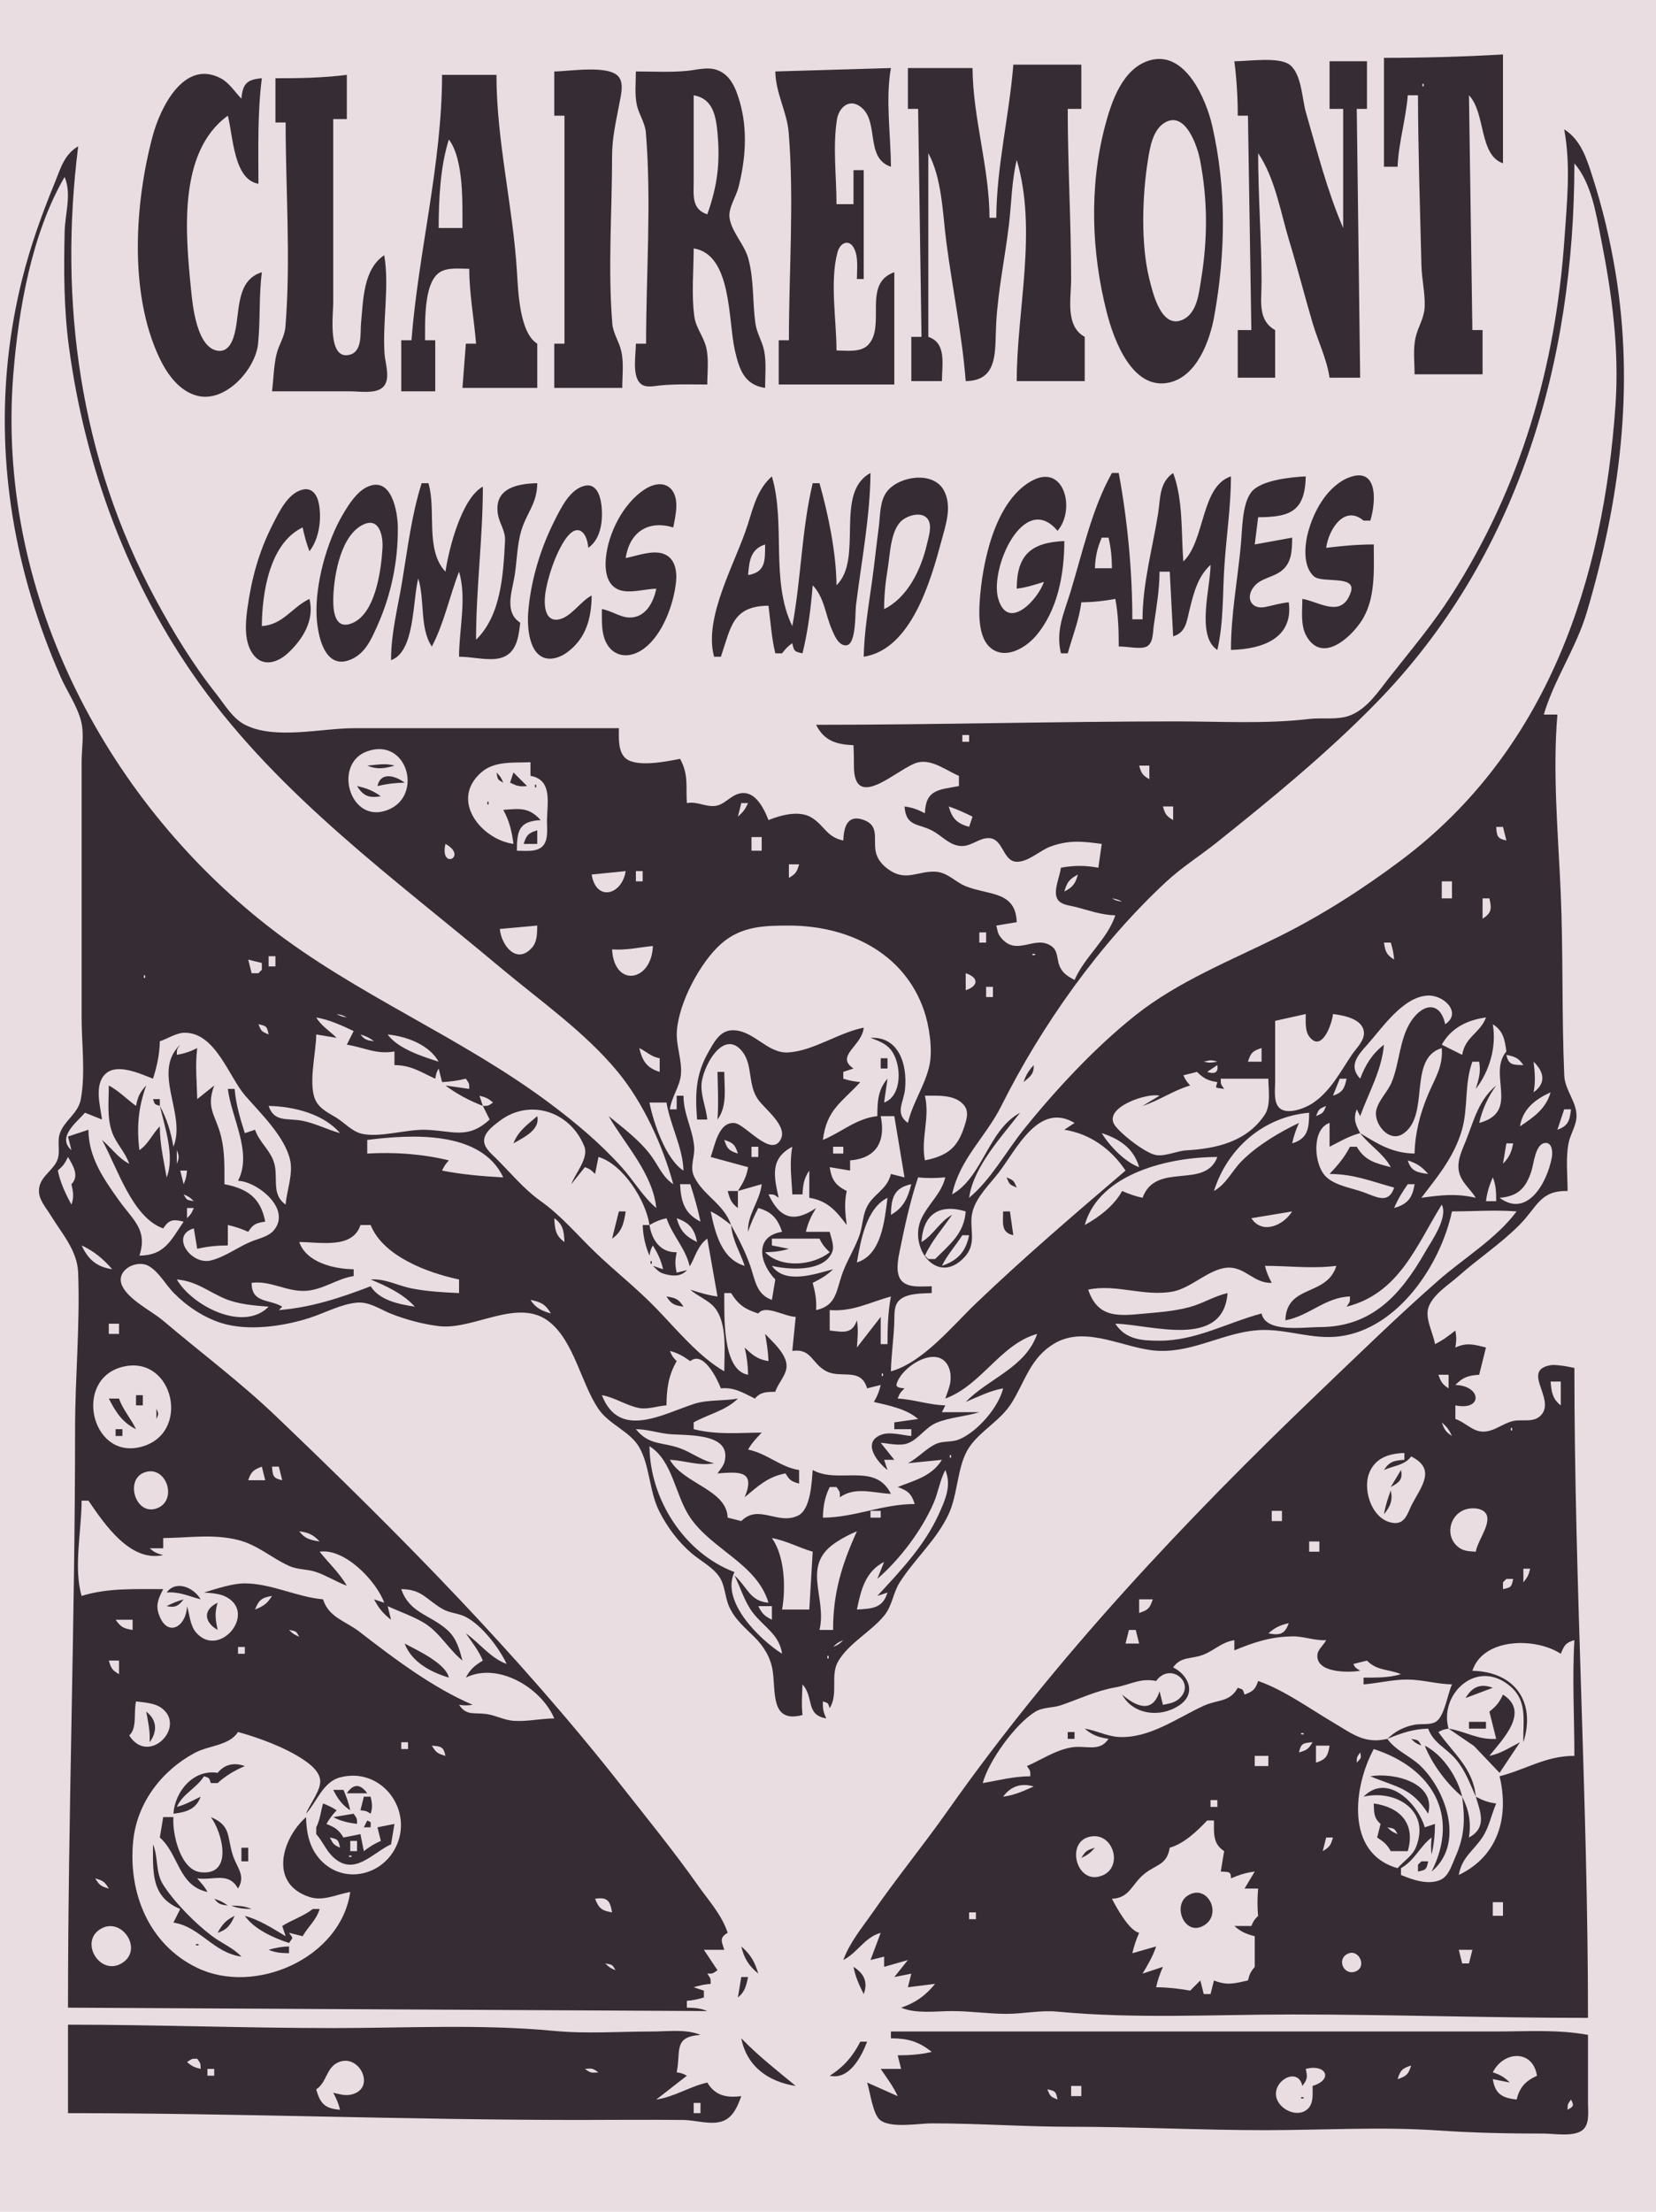 <?xml version="1.0" standalone="yes"?>
<svg xmlns="http://www.w3.org/2000/svg" width="100%" height="100%" viewBox="0 0 487 650">
<path style="fill:#e9dde1; stroke:none;" d="M0 0L0 650L487 650L487 0L0 0z"/>
<path style="fill:#362d34; stroke:none;" d="M407 17L407 49L411 49C411.305 41.921 413.442 35.065 414 28L417 28C417.046 44.558 417.608 61.389 418.015 78C418.113 82.025 419.096 85.963 418.977 89.999C418.873 93.519 417.051 95.888 416.299 99.17C415.515 102.589 416 106.509 416 110L436 110L436 97L433 97L432 28C436.97 33.238 434.869 45.501 442 48L442 16C430.327 16.68 418.712 17 407 17M338.004 17.771C330.072 20.18 326.848 29.896 324.976 37C320.271 54.857 320.94 74.176 325.529 92C327.566 99.91 333.047 114.978 344 112.387C351.99 110.497 355.781 100.165 357.076 93C360.451 74.327 360.721 55.521 356.501 37C354.755 29.339 348.579 14.558 338.004 17.771M363 18C363.681 23.388 364 28.563 364 34L367 34L368 97L364 97L364 111L375 111L375 97C369.784 94.124 371 88.295 371 83C371 70.294 370 57.724 370 45C375.078 52.59 376.561 62.364 379.205 71C381.645 78.968 383.663 87.016 386.036 95C387.635 100.379 390.166 105.43 391 111L400 111L399 32L402 32L402 18L391 18L391 32L395 32L395 67C390.363 56.292 387.294 44.227 384.039 33C382.895 29.051 382.81 21.736 379.273 19.029C376.102 16.601 366.977 18.03 363 18M298 19C296.823 33.913 293.041 49.088 293 64L291 64C290.959 49.275 286.123 34.809 286 20L267 20L267 32L270 32L271 99L268 99L268 112L277 112C277 107.155 278.465 100.814 273 99L273 45C277.045 52.463 277.195 62.658 278.282 71C280.063 84.674 282.915 98.249 284 112C293.777 111.883 292.518 103.02 292.965 95C293.511 85.179 295.559 75.734 296.715 66C297.47 59.642 297.504 53.265 299 47C305.143 67.784 299 91.028 299 112L319 112L319 99C313.2 95.802 315 87.807 315 82C315 65.28 314 48.681 314 32L318 32L318 19L298 19M187 21C187 24.212 186.597 27.759 187.299 30.91C187.939 33.785 189.693 35.989 189.942 39.015C191.616 59.381 190 80.559 190 101L187 101C187 104.09 185.932 109.839 188.028 112.382C189.49 114.156 192.046 113.476 194.001 113.281C198.643 112.817 203.339 113 208 113C208 109.517 208.5 105.578 207.701 102.17C206.935 98.906 204.659 96.429 204.189 92.999C203.301 86.518 204 79.537 204 73C215.294 74.785 214.089 94.198 216.12 103C217.394 108.518 218.866 113.102 225 114C225 110.424 225.431 106.516 224.701 103C224.125 100.224 222.533 97.839 222.144 95C221.279 88.7 221.76 82.222 220.073 76C218.948 71.856 215.103 68.099 214.544 64C214.149 61.105 216.489 57.79 217.191 55C219.252 46.813 219.928 38.212 217.571 30C216.492 26.242 214.973 22.088 210.981 20.607C208.097 19.537 204.929 20.552 202 20.83C197.049 21.301 191.97 21 187 21M228 21C228.135 27.552 231.44 32.812 231.942 39.004C233.569 59.053 232 79.879 232 100L229 100L229 113L263 113L263 80C253.459 83.32 260.69 95.846 255.258 101.397C253.048 103.654 248.86 102.998 246 103C246 94.177 243.982 82.571 246.317 74.063C247.088 71.256 249.812 70.081 251.258 73.167C252.465 75.743 251.998 79.234 252 82L254 82L254 50L251 50L251 60L246 60C246 51.954 244.857 42.96 246.148 35.019C246.645 31.963 249.335 29.054 252.582 31.047C258.985 34.977 254.023 46.378 262 49C261.975 39.576 260.362 29.237 262 20L228 21M163 21L163 34L166 34L166 101L163 101L163 114L183 114C183 110.509 183.485 106.589 182.701 103.17C182.038 100.275 180.306 98.057 180.058 94.996C178.751 78.889 179.999 62.164 180 46C180 40.276 181.207 35.561 182.231 30C182.638 27.794 183.494 24.576 181.968 22.603C179.137 18.942 167.233 21 163 21M77 80C69.638 82.304 70.528 90.712 69.227 96.999C68.696 99.567 67.507 103.544 64.075 103.079C57.837 102.234 56.634 89.719 56.17 85C54.598 69.027 52.175 44.694 67 34C68.597 40.157 68.706 52.784 76 54C76 43.613 75.697 33.308 77 23C72.635 23.34 71.34 24.635 71 29C69.062 27.026 67.444 24.352 64.946 23.027C54.026 17.237 47.053 31.892 44.885 40C39.621 59.69 37.909 86.081 46.796 105C49.029 109.753 52.597 114.913 58 116.304C66.315 118.445 75.144 108.518 75.895 101C76.594 93.996 76.112 87.026 77 80M81 23L81 36L84 36C84 55.791 85.542 76.276 83.942 95.996C83.694 99.056 81.976 101.277 81.298 104.17C80.492 107.606 80.445 111.481 80 115L103 115C105.684 115 110.136 115.776 112.396 113.972C115.107 111.809 113.285 106.854 113.09 104C112.441 94.523 114.566 84.257 113 75C106.79 79.115 106.832 88.194 106.17 95C105.886 97.914 106.646 103.244 102.871 104.248C96.218 106.019 98 92.371 98 89L98 35L102 35L102 22C94.955 22.89 88.103 23 81 23M130 22C129.983 48.037 123.046 74.079 121 100L118 100L118 115L128 115L128 100L125 100C125.042 94.936 124.518 83.122 129.303 80.028C131.692 78.483 135.295 79.002 138 79C138.005 86.43 139.418 93.621 140 101L137 101L136 114L158 114L158 101C152.825 97.834 152.388 85.807 152.036 80C150.862 60.596 146 41.492 146 22L130 22z"/>
<path style="fill:#e9dde1; stroke:none;" d="M418.333 24.667C418.278 24.722 418.222 25.778 418.667 25.333C418.722 25.278 418.778 24.222 418.333 24.667M204 28L204 53C204.002 57.367 203.299 61.44 208 63C210.977 54.613 211.823 47.88 210.999 39C210.529 33.926 209.579 28.96 204 28M342.529 36.047C338.995 38.151 338.182 43.333 337.591 47C335.915 57.408 335.444 71.757 338.004 82C339.009 86.023 341.493 96.926 347.895 93.914C352.094 91.938 352.595 85.982 353.246 82C355.176 70.194 355.178 58.752 352.904 47C352.122 42.955 348.6 32.433 342.529 36.047z"/>
<path style="fill:#362d34; stroke:none;" d="M460 38C461.969 48.605 460.823 59.354 460.09 70C457.498 107.626 447.306 143.062 426.782 175C421.33 183.485 414.889 191.1 408.661 199C405.435 203.092 402.083 208.315 397 210.258C393.3 211.672 388.879 210.828 385 211.285C372.154 212.801 358.934 212 346 212C310.629 212 275.392 213 240 213C242.36 217.72 245.932 218.764 251 219C251.095 221.009 251.129 222.993 251.12 225.004C251.062 239.249 264.52 225.227 270.04 224.029C274.244 223.116 278.33 226.489 282 228L282 231C275.971 232.124 272.229 232.031 272 239C269.918 237.902 268.33 237.315 266 237C266.5 243.412 270.433 241.723 275 244.593C277.567 246.206 279.73 248.673 283 248.627C285.81 248.588 288.128 246.151 290.895 246.302C295.185 246.536 294.859 253.283 299.133 253.253C302.543 253.229 305.854 249.886 309 248.752C314.523 246.762 318.457 247.284 324 248L323 255C319.104 254.287 315.896 254.287 312 255C311.694 257.511 309.904 261.249 310.732 263.683C311.468 265.846 314.134 265.996 316.005 266.459C320.125 267.479 323.709 268.876 328 269C325.563 276.182 319.066 281.019 316 288C314.036 286.898 312.518 286.091 311.594 283.896C310.809 282.031 311.164 279.541 309.397 278.183C304.386 274.335 298.79 281.7 294.029 275.102C293.36 274.174 293.299 273.054 293 272L299 271C298.694 261.795 290.785 263.143 284.039 260.451C280.797 259.157 278.69 256.326 274.985 256.163C270.169 255.95 266.675 258.856 262.019 255.99C259.783 254.613 257.926 252.66 257.487 249.996C256.882 246.326 258.566 242.591 253.946 240.938C249.107 239.205 248.125 243.253 248 247C243.016 245.983 242.473 242.551 238.586 240.214C234.987 238.05 229.54 239.563 226 241C224.579 237.381 221.855 231.748 217 233.323C214.544 234.119 212.849 236.626 210.17 236.856C207.309 237.103 205.099 235.474 202 236C201.646 230.91 202.568 227.746 200 223C196.254 223.736 186.451 225.826 183.573 222.438C181.696 220.229 182.024 216.689 182 214L104 214C94.532 214 80.776 217.485 72.015 212.972C68.355 211.086 66.008 206.975 63.526 203.834C56.666 195.156 50.927 185.72 45.692 176C23.568 134.921 17.193 88.948 23 43C18.819 45.379 17.754 49.709 15.989 54C12.221 63.16 8.926 72.398 6.525 82C-1.21 112.93 -0.026 144.481 9.036 175C11.444 183.107 14.443 191.266 17.862 199C19.747 203.264 22.719 207.462 23.864 212C24.808 215.741 24.002 220.159 24 224L24 250L24 299C24 306.683 25.166 315.434 23.772 322.996C22.979 327.294 19.004 329.151 17.617 333.039C16.631 335.804 18.024 338.835 16.596 341.486C14.97 344.505 11.476 346.1 11.456 349.965C11.442 352.667 13.543 354.91 14.87 357.09C18.163 362.495 22.729 367.424 22.982 374C23.571 389.367 22.079 404.722 22.079 420C22.079 476.52 20 533.341 20 590L208 591C205.948 590.126 204.253 590.047 202 590L202 588C203.878 587.824 205.199 587.562 207 587L207 585L204 584C205.801 583.438 207.122 583.176 209 583C209 581.203 208.986 581.479 208 580C209.797 580 209.522 579.986 211 579L207 573L213 573C212.15 570.411 211.556 569.424 214 568C212.226 562.652 208.418 558.557 205.201 554C198.147 544.009 190.409 534.518 182.849 524.911C151.946 485.64 117.088 450.503 81 416.039C70.575 406.083 58.98 397.44 48 388.134C44.555 385.215 37.824 382.021 35.907 377.827C33.853 373.335 40.119 370.011 43.701 372.032C46.752 373.754 48.675 377.498 51.09 379.957C54.872 383.807 59.832 387.124 65 388.776C72.828 391.279 83.296 389.798 91 387.314C95.49 385.866 100.258 383.226 105 382.811C108.631 382.493 111.763 384.793 115 386.074C119.409 387.819 124.292 389.119 129 389.71C139.325 391.005 152.5 381.037 161.725 388.588C168.86 394.427 170.924 406.539 175.955 413.995C179.106 418.664 185.202 420.544 187.973 425.29C191.076 430.605 190.937 438.254 193.81 444C196.149 448.678 199.353 453.003 203.325 456.421C205.926 458.659 209.361 460.369 211.397 463.184C213.252 465.748 213.126 469.151 214.367 471.999C216.071 475.909 219.016 478.239 221.946 481.17C224.658 483.883 226.647 487.15 227.231 491C228.171 497.197 226.53 506.515 236 504C235.661 500.969 235.895 498.046 236 495C239.48 498.827 236.786 503.963 243 505C242.101 503.088 241.925 502.114 242 500C243.635 500.545 243.455 500.365 244 502C246.714 497.463 243.964 492.326 246.618 488.004C249.809 482.808 255.919 479.631 259.852 474.999C262.471 471.914 262.52 468.266 264.603 465C269.075 457.988 275.283 452.752 278.958 445C281.757 439.095 281.468 430.611 284.988 425.376C288.402 420.299 294.309 417.56 297.685 412C301.52 405.685 303.159 398.936 310 394.858C319.593 389.139 331.1 396.698 341 396.985C351.327 397.283 360.003 391.594 370 390.898C378.026 390.339 385.747 393.786 394 392.711C411.041 390.49 423.601 371.864 427 356C433.414 355.999 439.603 355.513 446 356C440.148 363.928 430.423 369.775 423 376.286C411.032 386.785 399.506 398.038 388 409.039C348.505 446.805 310.363 487.215 278.799 532C271.638 542.16 263.752 551.791 256.656 562C253.467 566.589 249.941 570.708 248 576C252.313 573.767 254.152 569.393 259 568L256 576L260 575L260 578L267 576L263 581L268 580L267 584L275 583C272.224 586.408 269.182 588.613 265 590C269.469 591.875 275.191 591 280 591C285.359 591 290.69 591.821 296 591.821C301.05 591.821 305.889 590.683 311 591.17C333.757 593.335 357.125 592 380 592C409.036 592 437.907 593 467 593C467 529.365 463 465.666 463 402C461.676 401.754 460.301 401.413 458.955 401.291C458.006 401.205 456.971 401.024 456.019 401.188C447.327 402.683 457.318 410.924 453.381 415.667C451.197 418.299 447.875 416.966 445 417.598C441.886 418.283 439.358 420.788 436.043 420.719C433.009 420.656 430.79 417.903 428 417L428 413C436.092 414.684 435.769 407.258 428 407C430.234 404.704 431.802 404.23 435 404L437 396C433.519 395.11 431.343 394.47 428 396C428.323 393.968 428.34 393.018 428 391C426.012 392.556 424.271 393.914 422 395C421.481 391.657 418.883 387.293 420.157 384.004C421.615 380.244 426.097 377.526 429 374.95C434.8 369.803 441.461 365.426 446.907 359.91C452.159 354.59 452.882 349.841 461 350C461 345.456 460.432 340.477 461.274 336C461.785 333.282 463.587 330.801 463.629 328C463.691 323.783 460.207 320.393 460.019 316C459.249 298.012 459.749 279.995 458.961 262C458.212 244.904 456.572 227.115 458 210L454 210C457.029 199.703 463.529 190.448 466.63 180C476.374 147.173 480.707 114.036 475.08 80C473.497 70.425 471.308 61.23 468.344 52C466.625 46.648 464.957 41.155 460 38z"/>
<path style="fill:#e9dde1; stroke:none;" d="M132 41C129.459 49.035 129.023 58.593 129 67L136 67C135.98 59.771 136.429 46.839 132 41M463 48C463 106.442 446.462 163.949 404.575 206.715C390.096 221.497 373.983 234.685 357.83 247.576C352.931 251.486 347.612 254.816 343 259.09C323.377 277.275 306.376 301.216 294.472 325C289.857 334.222 282.245 340.494 280 351C289.074 345.855 290.576 332.047 300 327C294.555 334.026 286.194 343.024 285 352C291.368 346.737 295.817 338.466 301.003 332.004C310.445 320.238 322.176 307.652 334.004 298.289C346.537 288.369 361.829 282.329 376 275.291C388.694 268.986 400.644 261.347 411.996 252.845C455.107 220.556 471.56 170.589 475.09 119C476.222 102.453 474.038 86.284 470.8 70C469.331 62.61 468.019 53.861 463 48M19 52C9.277 68.763 5.447 90.934 3.914 110C-1.125 172.702 29.906 234.054 79.001 272.335C104.858 292.496 135.721 304.743 162 324.475C169.441 330.063 176.595 336.07 182.829 343C186.347 346.91 189 351.608 193 355C191.956 344.863 183.897 336.514 179 328C183.193 331.412 187.718 334.809 191.073 339.09C193.487 342.17 194.687 345.83 198 348C194.895 336.647 189.193 324.108 181.678 315.001C171.956 303.219 158.723 294.035 147.09 284.282C116.119 258.318 82.563 234.169 58.746 201C37.762 171.776 25.07 137.538 20.282 102C18.765 90.733 18.736 79.364 19.015 68C19.145 62.688 21.126 57.066 19 52z"/>
<path style="fill:#362d34; stroke:none;" d="M246 172C245.921 162.438 243.588 151.21 241 142L239 142C235.734 155.679 235.609 170.152 233 184C226.504 170.73 231.123 153.948 227 140C222.855 143.62 221.557 148.855 219.95 154C216.472 165.133 206.79 181.323 210 193L212 193C214.974 184.287 215.369 178.096 226 178C226.589 182.662 226.911 187.43 228 192L230 192C231.104 190.543 231.543 190.104 233 189C233.482 191.364 233.636 191.518 236 192C237.603 185.494 238.473 178.674 239 172C242.45 175.636 242.692 180.492 244.63 184.995C245.347 186.658 246.532 189.701 248.79 189.654C251.862 189.591 251.452 180.147 251.715 178C253.284 165.226 255.894 151.86 256 139C245.21 144.808 254.056 164.111 246 172M327 139C321.098 149.485 318.31 162.52 314.795 174C312.846 180.363 310.414 185.262 312 192L314 192C315.392 187.058 317.377 182.084 318 177C321.422 176.972 324.637 176.625 328 176C328.873 180.7 329 185.231 329 190C331.119 189.864 335.785 191.052 337.486 189.847C339.17 188.654 339.024 185.805 339.282 183.999C340.049 178.612 340.985 173.461 341 168L344 168L345 187C348.799 185.889 348.974 182.575 349.87 179C351.093 174.126 352.223 169.483 356 166C355.996 172.597 351.679 186.902 358 191C359.909 182.644 359.506 174.522 360.09 166C360.683 157.333 361.994 148.703 362 140C353.109 142.878 354.443 158.889 348 165C347.333 156.542 347.99 146.984 345 139C340.847 141.912 341.309 146.346 340.562 151C338.905 161.316 336.007 171.523 336 182L333 182C333 167.889 331.577 152.881 329 139L327 139M383 176C383 179.466 382.411 183.752 384.179 186.891C388.718 194.951 396.88 187.689 400.235 182.715C404.654 176.163 404 167.528 404 160C399.237 160.001 394.716 160.404 390 161C390.727 155.572 395.385 148.233 401 153L403 153C404.794 146.931 405.173 136.546 396.001 140.612C394.956 141.075 393.937 141.77 393.043 142.475C388.965 145.69 386.191 151.06 384.789 156C383.686 159.886 382.997 166.433 386.434 169.396C388.873 171.499 398.979 168.862 397.248 174.016C394.605 181.887 387.976 176.811 383 176M254 193C268.025 190.836 273.725 170.601 276.849 159C278.127 154.251 280.094 148.729 277.543 144.059C274.457 138.408 264.506 139.814 260.858 144.419C258.662 147.191 258.874 151.655 258.424 155C257.708 160.327 257.175 165.672 256.424 171C255.405 178.236 254.151 185.695 254 193M313 159C303.131 159.43 299.028 163.124 299 173C301.806 172.657 304.305 171.845 307 171C305.273 176.177 296.442 185.697 293.573 175.981C290.931 167.029 301.181 144.201 311 156C316.411 149.778 312.988 135.682 303.04 141.515C292.371 147.77 288.816 165.673 288.09 177C287.829 181.075 287.858 187.54 291.314 190.397C295.645 193.978 301.595 190.416 304.61 186.906C311.092 179.357 312.994 168.594 313 159M362 191C371.194 190.785 380.425 187.609 379 177C376.541 177.221 374.415 177.915 372.018 178.392C367.973 179.196 366.17 175.646 368.747 172.419C370.741 169.922 374.194 169.719 376.656 167.914C379.955 165.496 379.959 161.712 380 158L369 160L370 152C379.494 151.994 383.782 150.213 384 140C379.796 140.192 370.823 141.067 368.013 144.589C365.251 148.051 365.32 155.756 364.925 160C363.956 170.416 362 180.511 362 191M108.039 143.072C104.916 144.512 102.629 148.155 100.931 151C96.122 159.053 92.675 171.583 93.104 181C93.349 186.368 95.295 196.974 102.985 193.891C107.358 192.137 109.127 187.996 110.927 184C115.022 174.905 117.082 164.984 116.995 155C116.955 150.368 115.156 139.788 108.039 143.072M124 142C121.032 151.342 119.86 161.338 118.247 171C116.941 178.821 115.001 186.024 115 194C122.047 191.584 121.31 176.531 123 170C124.976 176.247 123.355 184.665 127 190C130.611 183.147 132.193 175.237 135 168C137.318 175.841 135 184.874 135 193C141.525 192.97 149.685 196.523 152.137 188.02C152.61 186.38 152.781 184.683 153 183C148.489 180.076 150.336 174.602 151.196 170C152.051 165.424 151.962 160.515 153.275 156.039C154.859 150.641 157.945 148.074 158 142C152.23 142.123 145.321 143.403 146.389 150.911C146.809 153.864 148.688 155.87 148.518 159.015C147.984 168.886 147.387 180.781 140 188C140 172.928 142 158.066 142 143C135.755 146.462 132.035 161.097 131 168C124.939 161.532 128.364 149.998 126 142L124 142M174 175C170.646 176.698 167.811 181.589 164.055 182.079C160.164 182.586 159.991 177.6 160.295 175.001C160.877 170.017 163.414 162.574 166.278 158.448C169.748 153.45 172.635 156.234 173 161C176.89 158.286 177.425 152.52 176.81 148.005C176.458 145.417 175.242 141.981 171.949 142.752C167.55 143.781 164.928 149.368 163.085 153C158.898 161.249 156.057 170.741 155.326 180C155.053 183.451 155.42 188.908 157.742 191.681C160.287 194.723 164.211 193.653 166.981 191.566C172.448 187.449 173.942 181.471 174 175M193 173C192.193 176.986 189.855 181.601 185.039 181.473C182.32 181.401 179.743 179.424 177 179C177.006 181.323 176.906 183.702 177.329 185.998C178.53 192.513 184.169 194.508 189.482 190.517C194.887 186.457 198.14 177.544 198.811 171C199.147 167.72 198.518 163.863 194.941 162.693C191.685 161.628 187.246 163.37 184 164C185.204 156.2 190.73 152.818 198 155C198.368 153.016 198.819 151.02 198.895 148.996C199.131 142.717 194.559 140.404 189.289 144.009C183.15 148.209 178.859 156.717 178.177 164C177.852 167.474 178.309 171.967 182.109 173.357C185.234 174.5 189.703 173.068 193 173M91 176C85.68 178.591 83.354 183.521 77 184C77.081 174.207 79.257 159.653 89 155C89.507 157.436 90.12 159.674 91 162C93.86 158.366 94.638 152.598 93.772 148.019C93.305 145.55 91.845 143.176 88.971 143.89C84.638 144.967 82.106 150.41 80.259 154C76.122 162.045 73.956 170.091 72.73 179C72.143 183.265 71.725 189.107 74.738 192.682C77.633 196.116 81.882 194.541 84.674 191.941C89.178 187.748 92.538 182.157 91 176z"/>
<path style="fill:#e9dde1; stroke:none;" d="M260 179C266.94 175.616 270.892 167.287 272.572 160C273.046 157.943 274.217 154.544 272.883 152.604C271.224 150.193 267.151 151.395 265.317 152.894C261.856 155.722 261.774 162.884 261.081 167C260.402 171.031 260.011 174.912 260 179M106.996 154.086C100.364 157.04 98.321 168.541 98.041 175C97.903 178.184 97.916 184.966 103.001 183.338C110.426 180.961 112.113 167.455 112.485 161C112.677 157.677 111.643 152.017 106.996 154.086M324 158C322.695 161.077 322.097 163.66 322 167L327 167C326.974 163.878 326.724 161.039 326 158L324 158M220 169C225.225 168.128 224.984 164.655 225 160C220.702 161.413 220.346 164.813 220 169M283 216L283 218L285 218L285 216L283 216M108.043 220.769C98.082 224.257 102.566 241.143 112.829 238.407C124.931 235.181 120.214 216.508 108.043 220.769z"/>
<path style="fill:#362d34; stroke:none;" d="M108 225C110.852 226.188 113.06 225.864 116 225C113.354 224.185 110.774 224.787 108 225z"/>
<path style="fill:#e9dde1; stroke:none;" d="M151 248C150.523 244.324 149.8 241.247 148 238C152.871 237.633 155.523 237.179 159 241C152.621 241.353 152.021 244.114 152 250C154.398 249.992 158.132 250.558 159.818 248.397C161.337 246.449 160.818 243.291 160.86 241C160.957 235.78 162.465 229.123 156 228L156 224C151.233 224.227 145.55 223.53 141.638 226.899C132.053 235.153 141.614 246.728 151 248M335 225C335.674 227.297 335.965 227.774 338 229L338 225L335 225z"/>
<path style="fill:#362d34; stroke:none;" d="M146 227C146.406 229.092 146.217 229.02 148 230C147.316 228.42 147.195 228.223 146 227M151 227L150 230C152.018 230.987 152.801 231.233 155 231L151 227M111 231C113.709 230.352 116.216 230.058 119 230C116.142 227.88 111.91 226.754 111 231M157.333 230.667C157.278 230.722 157.222 231.778 157.667 231.333C157.722 231.278 157.778 230.222 157.333 230.667M105 231C106.884 233.981 108.561 234.567 112 234C109.739 232.382 107.717 231.585 105 231M143.333 235.667C143.278 235.722 143.222 236.778 143.667 236.333C143.722 236.278 143.778 235.222 143.333 235.667z"/>
<path style="fill:#e9dde1; stroke:none;" d="M218 236L217 240C218.608 238.55 219.064 237.949 220 236L218 236M279 237C280.038 240.591 281.409 241.962 285 243L286 240C283.688 238.829 281.455 237.825 279 237M342 237C342.674 239.297 342.965 239.774 345 241L345 237L342 237M440 243C440.211 245.739 440.302 246.422 443 247L442 243L440 243z"/>
<path style="fill:#362d34; stroke:none;" d="M154 248L158 248L158 244C155.374 244.839 154.839 245.374 154 248z"/>
<path style="fill:#e9dde1; stroke:none;" d="M221 246L221 250L224 250L224 246L221 246M131 248C129.222 255.801 137.77 251.758 131 248M232 254L232 258C234.035 256.774 234.326 256.297 235 254L232 254M174 257C175.283 265.042 182.893 263.087 184 256L174 257M187 256L187 259L189 259L189 256L187 256M313 262C315.471 260.719 316.256 259.68 317 257C314.453 258.373 313.812 259.218 313 262M424 259L424 264L427 264L427 259L424 259M327 264C328.248 264.685 328.548 264.749 330 265C328.752 264.315 328.452 264.251 327 264M436 264L436 270C438.669 268.268 438.71 267.058 438 264L436 264M147 273C147.344 277.51 151.747 283.663 156.397 278.553C158.037 276.751 157.926 274.261 158 272L147 273M197 326L199 326L199 322L201 322C201.019 327.514 203.713 331.744 204.142 337.001C204.395 340.095 202.702 342.909 204.198 345.91C206.939 351.413 212.898 353.817 215 360C213.012 358.444 211.271 357.086 209 356C210.306 362.304 212.193 370.028 219 372C217.586 367.803 215.409 364.532 215 360C217.115 363.862 219.201 367.828 220.641 372C222.091 376.197 222.428 380.433 227 382L228 376C223.316 371.181 221.746 363.306 230 362C228.658 358.096 226.999 356.149 223 355C221.817 357.328 220.777 359.511 220 362C219.695 356.984 223.448 353.081 224 348L217 350C218.519 347.6 219.563 345.81 220 343L209 340C210.192 336.762 211.296 329.57 216.019 330.037C219.216 330.353 226.921 340.514 229.673 334.677C231.491 330.822 225.05 325.988 223.059 323.285C219.809 318.875 221.473 313.177 218.397 309.153C212.769 301.791 206.378 313.859 206.279 319C206.214 322.355 207.667 325.656 208 329L205 329C204.411 321.473 204.527 315.772 208.429 309.001C209.942 306.376 211.641 303.008 215.043 302.785C221.425 302.369 225.453 309.604 231.715 309.285C239.09 308.908 246.59 303.458 254 302C253.62 307.291 245.443 310.352 251 314L248 315L248 317C249.801 317.562 251.122 317.824 253 318C247.545 323.976 243.094 326.032 242 335C247.545 332.699 251.856 328.667 258 328C258.036 323.762 258.145 320.283 261 317L260 324C265.358 322.116 265.254 312.758 262.063 308.613C260.538 306.632 258.238 305.831 256 305C264.334 304.538 266.857 312.818 266.161 320C265.768 324.056 263.042 327.156 267 330C268.338 324.096 272.091 318.944 273.351 313C274.324 308.41 273.263 301.414 271.751 297C265.827 279.71 249.081 272.001 232 272C224.654 272 217.936 272.195 212.093 277.34C205.895 282.799 199.624 294.688 199.056 303C198.759 307.339 200.65 311.606 200.24 315.829C199.896 319.377 197.481 322.392 197 326M288 274L288 277L290 277L290 274L288 274M407 277C407.418 279.69 407.717 280.554 410 282C409.824 280.122 409.562 278.801 409 277L407 277M180 279C180.626 290.397 191.659 288.509 192 278C187.881 278.399 184.177 279.314 180 279M303.667 280.333C303.222 280.778 304.278 280.722 304.333 280.667C304.778 280.222 303.722 280.278 303.667 280.333M79 281L79 284L81 284L81 281L79 281M73 282L74 286L76 286L77 285L77 283L73 282M42.333 286.667C42.278 286.722 42.222 287.778 42.667 287.333C42.722 287.278 42.778 286.222 42.333 286.667M284 286L284 291C287.844 289.723 287.844 287.277 284 286M290 290L290 293L292 293L292 290L290 290M400 317C401.568 312.872 403.506 309.731 407 307C406.336 314.554 402.538 321.012 400 328L399 326C397.921 328.823 398.595 330.362 400 333C396.751 333.805 393.994 335.51 391 337L391 330C385.84 331.714 386.28 341.642 389.603 345.428C392.206 348.393 397.452 349.061 401 350.366C404.929 351.811 408.351 353.916 410 349C403.218 347.169 398.178 345.001 391 345C393.417 342.455 395.39 340.116 397 337L399 337C401.419 341.144 404.545 341.831 409 343C406.824 338.963 402.785 336.632 400 333C405.429 336.335 409.481 338.86 416 339C416.123 333.071 417.57 327.482 419.826 322C421.908 316.94 424.406 313.655 424 308C413.856 311.08 420.742 327.859 412.581 333.208C408.382 335.959 403.685 329.949 404.797 326C405.626 323.057 408.125 320.825 409.28 318.004C411.615 312.299 411.569 305.163 415.029 300.019C418.621 294.678 423.612 294.345 425 301C429.971 297.685 424.732 292.426 419.999 292.568C412.657 292.789 406.475 302.122 402.09 307C399.071 310.36 396.581 313.307 400 317M99 298C100.248 298.685 100.548 298.749 102 299C100.752 298.315 100.452 298.251 99 298M375 300L375 318C375.004 320.168 374.498 323.561 376.028 325.357C378.196 327.903 383.695 325.723 385.91 324.276C391.202 320.819 394.128 315.059 397.525 310C398.847 308.031 401.436 305.753 401.079 303.13C400.559 299.316 394.992 298.375 392 298C391.803 300.614 388.764 309.548 385.028 304.625C383.699 302.874 384.024 300.05 384 298L375 300M93 299C94.534 301.561 96.896 302.899 99 305L93 304C93 309.306 90.378 319.215 93.028 323.79C94.323 326.024 96.8 327.16 98.907 328.459C101.224 329.887 103.514 332.443 106.184 333.124C111.425 334.462 119.354 331.876 125 332.015C133.014 332.212 137.47 335.02 144 329L142 325C143.797 325 143.521 324.986 145 324C143.457 322.733 142.952 322.511 141 322L142 325C138.054 323.443 134.392 321.547 131 319L138 320C138 318.203 137.986 318.479 137 317C134.623 317.572 132.442 317.89 130 318L129 314C128.315 315.248 128.251 315.548 128 317C123.623 315.015 120.989 313.059 116 313L116 309C110.604 309.945 107.174 307.82 102 307L104 303C100.4 301.297 96.931 299.699 93 299M424 307L430 310C430.825 304.702 435.362 303.52 437 299C431.499 299.761 426.786 302.038 424 307M76 301C76.899 303.124 76.876 303.101 79 304C78.518 301.636 78.364 301.482 76 301M439 301C440.144 307.556 438.08 314.773 434 320C434.9 317.06 435.528 315.026 435 312L433 312C430.591 318.61 431.811 325.456 429.945 332C427.68 339.945 422.675 345.875 418 352C423.922 351.203 428.089 350.665 434 352C432.332 349.3 429.52 347.309 428.992 343.985C428.486 340.795 430.049 337.873 431.179 335C433.536 329.012 434.869 323.254 440 319C437.536 322.491 435.988 325.842 435 330C447.215 326.733 437.336 315.676 443 309C442.512 305.475 442.084 302.942 439 301M47 306C46.917 309.908 46.178 313.282 45 317C41.297 315.582 34.261 312.237 30.858 315.743C27.671 319.026 29.503 325.065 30 329L25 327C22.323 330.014 16.726 334.206 21 338L20 334L26 332C26.068 340.091 30.332 346.227 34.951 352.715C39.174 358.645 43.48 361.343 41 369C48.331 368.913 50.142 364.734 54 359C50.942 358.29 49.732 358.331 48 361C38.898 357.838 34.445 343.014 30 335C32.817 337.377 34.693 340.29 38 342C36.835 338.609 34.285 336.21 33.029 332.91C31.396 328.624 32 323.499 32 319C34.984 320.583 37.258 323.014 40 325C40.531 322.31 41.116 320.98 43 319C40.667 325.399 40.17 331.285 41 338C43.64 336.203 44.771 333.284 47 331C47.004 336.294 48.127 340.845 49 346C51.481 340.073 48.463 331.074 47 325C49.079 328.731 50.286 332.786 51 337C54.901 327.436 44.523 315.081 53 307C52.014 308.478 52 308.203 52 310C54.308 309.584 55.909 309.057 58 308C57.363 313.155 57.894 317.845 58 323L63 319C60.468 325.77 63.464 327.687 65.022 334.004C66.154 338.591 66 343.317 66 348C72.737 349.331 76.634 351.942 78 359C75.311 359.418 74.446 359.717 73 362C70.958 361.105 69.172 360.464 67 360L67 366C63.878 366.026 61.039 366.276 58 367L57 361C49.957 362.981 56.093 371.853 62 370.417C66.192 369.397 69.998 366.427 74 364.81C76.101 363.961 78.977 363.393 80.505 361.583C85.867 355.23 75.58 347.198 70 347C74.297 338.74 68.109 328.726 67 320L69 320C69.37 324.523 70.622 328.692 72 333L75 332C76.214 335.506 79.118 337.722 80.4 341.09C82.147 345.674 79.457 350.79 84 354C84.329 349.859 86.221 345.11 85.338 341C83.856 334.1 76.592 327.132 72.126 322C67.257 316.405 63.342 303.318 54.17 303.498C51.796 303.545 49.244 305.279 47 306M106 304C107.314 305.618 107.877 305.693 110 306C108.542 304.919 107.752 304.564 106 304M114 304C116.943 308.141 124.223 310.491 129 312C126.147 306.973 119.572 304.571 114 304M188 308C188.916 311.811 190.199 313.828 194 315L194 311C191.43 310.525 190.225 309.086 188 308M367 312L371 312L371 308C368.374 308.839 367.839 309.374 367 312M443 310C443.654 313.054 445.007 312.936 448 313C446.535 310.878 445.543 310.526 443 310z"/>
<path style="fill:#362d34; stroke:none;" d="M259 311L259 314L261 314L261 311L259 311z"/>
<path style="fill:#e9dde1; stroke:none;" d="M354 312C355.659 312.406 356.242 312.309 358 312C356.191 311.426 355.931 311.535 354 312M451 312C451.375 315.173 451.615 317.849 451 321C454.75 318.293 454.104 315.041 451 312z"/>
<path style="fill:#362d34; stroke:none;" d="M304 313C302.45 314.715 301.756 315.823 301 318C303.015 316.356 304.098 315.587 304 313z"/>
<path style="fill:#e9dde1; stroke:none;" d="M358 313L355 315C357.047 315.705 358.397 315.294 358 313z"/>
<path style="fill:#362d34; stroke:none;" d="M211 315C211.095 319.739 211.335 324.259 211 329C213.944 325.113 213 319.716 213 315L211 315z"/>
<path style="fill:#e9dde1; stroke:none;" d="M348 316C348.661 317.396 348.964 317.814 350 319C345.046 320.43 340.889 323.453 336 325L341 322C337.543 321.051 324.434 325.373 327.751 330.545C329.404 333.122 337.112 339.139 340.171 339.477C343.018 339.792 346.112 338.204 349 338.043C357.59 337.565 366.718 335.541 371.972 327.53C373.794 324.752 373 320.168 373 317L359 317C359 318.797 359.014 318.521 360 320C357.081 319.513 357.489 320.043 358 318C355.194 317.574 354.052 316.965 352 315L348 316M394 317L392 322C394.853 321.013 395.373 319.936 396 317L394 317M447 331C451.043 328.326 454.639 325.815 456 321C451.447 323.087 447.824 325.888 447 331M272 322C273.535 328.523 270.74 334.539 272 341C278.519 339.632 281.537 337.484 283.611 331.001C284.301 328.843 285.043 326.574 283.378 324.653C280.708 321.571 275.651 322.01 272 322z"/>
<path style="fill:#362d34; stroke:none;" d="M45 323C45.545 324.635 45.365 324.455 47 325L47 323L45 323z"/>
<path style="fill:#e9dde1; stroke:none;" d="M191 324C192.118 329.861 195.85 340.786 201 344C200.783 337.165 197.139 330.81 196 324L191 324M79 325C80.639 329.937 84.646 328.506 89 329.379C92.772 330.135 96.289 331.985 100 333C95.087 327.284 86.336 325.156 79 325M213 403C213 397.495 213.928 388.984 210.258 384.394C208.394 382.061 205.2 380.991 203 379C205.695 379.845 208.194 380.657 211 381L208 364C202.633 367.833 204.631 377.184 195.138 374.302C193.702 373.867 193.048 372.982 192 372L195 373C194.383 370.296 193.456 368.371 192 366C191.315 367.248 191.251 367.548 191 369C189.715 365.958 189.15 363.297 189 360L191 360C191.708 364.47 194.249 368.12 199 368C198.52 370.36 198.481 371.663 199 374L203 373C201.987 367.159 197.899 363.465 196 358C193.944 358.487 192.856 358.952 191 360C189.954 352.803 183.224 342.143 176 340L175 345C173.814 343.814 173.416 343.472 172 343L168 348C169.156 344.849 173.207 340.318 171.84 336.91C167.629 326.422 155.636 322.832 147.015 329.354C145.417 330.563 143.085 332.246 142.497 334.282C141.755 336.854 144.247 338.804 145.85 340.385C150.225 344.702 153.954 349.37 159.001 352.965C165.157 357.349 169.587 362.759 175.001 367.961C180.87 373.6 187.334 378.652 193 384.51C198.951 390.663 205.568 398.75 213 403M387 328C389.124 327.101 389.101 327.124 390 325C387.876 325.899 387.899 325.876 387 328M460 326L458 332C461.193 330.881 461.625 329.284 462 326L460 326M357 350C360.715 347.907 362.213 344.166 365.185 341.184C369.739 336.616 376.199 332.744 382 330C381.105 332.042 380.464 333.828 380 336C384.702 334.572 384.946 331.539 385 327C371.723 328.158 361.022 337.295 357 350z"/>
<path style="fill:#362d34; stroke:none;" d="M158 328C155.104 330.515 152.381 332.356 151 336C154.063 334.249 158.91 332.01 158 328z"/>
<path style="fill:#e9dde1; stroke:none;" d="M259 328C260.489 335.156 257.937 340.401 250 341L250 344L244 343C244.574 346.698 245.655 348.316 249 350C248.236 353.513 248.562 356.462 249 360C245.847 355.794 243.336 352.865 238 352L238 344C236.409 346.314 236.142 348.19 236 351L233 351C232.791 346.131 232.111 341.859 233 337C226.326 340.491 227.63 345.833 229 352C227.522 351.014 227.797 351 226 351C229.432 358.333 233.672 359.29 240 355C238.544 357.37 237.617 359.296 237 362L244 362C244.401 363.808 245.468 366.154 244.713 367.982C242.269 373.897 231.901 373.164 227 372C230.9 377.52 239.566 374.438 245 373C243.142 374.822 241.339 375.825 239 377C239.758 379.803 240.186 382.099 240 385C246.107 383.697 245.91 379.139 247.811 374C249.208 370.222 251.419 366.815 252.756 363C253.648 360.453 253.666 357.563 254.738 355.108C256.582 350.881 260.809 349.86 262 345L266 346L263 328L259 328M278 346C275.262 346.23 272.733 346.293 270 346C267.648 352.948 265.965 360.785 264.514 368C264.035 370.383 263.343 374.173 265.028 376.258C266.945 378.629 271.318 377.992 274 378L274 380C271.143 380.123 266.912 380 264.603 381.988C262.895 383.46 263.047 385.955 263.005 388.001C262.901 393.039 262.104 397.974 262 403C271.456 400.352 280.066 389.667 287 383.039C301.28 369.39 316.008 356.788 331 344C326.772 337.679 320.612 333.188 313 332L316 330C305.438 323.714 298.949 337.762 293.715 344.576C291.054 348.038 287.178 351.657 286.027 356C284.735 360.874 287.64 365.202 283.57 369.517C275.496 378.079 266.978 366.374 271.023 358C273.123 353.652 276.797 350.839 278 346M324 333C326.244 336.713 330.893 341.553 335 343C333.454 337.539 329.259 334.679 324 333M108 335L108 339C116.065 338.53 124.126 339.104 132 341C130.964 342.186 130.661 342.604 130 344C135.667 345.137 142.098 345.703 148 346C141.461 332.094 120.892 333.371 108 335M213 335C213.839 337.626 214.374 338.161 217 339C216.161 336.374 215.626 335.839 213 335M441 352C449.115 358.031 455.029 347.608 456.384 340.019C456.647 338.551 456.463 335.47 454.165 335.921C451.511 336.442 451.048 341.955 450.405 344C448.791 349.133 446.401 351.592 441 352M443 336L442 342C443.884 340.02 444.469 338.69 445 336L443 336M221 337L221 340L223 340L223 337L221 337M245 337L245 339L248 339L248 337L245 337M52 338L52 342C52.71 340.24 52.71 339.759 52 338M20 340C19.064 341.949 18.608 342.55 17 344C17.776 347.621 19.23 350.752 21 354C21.811 351.761 21.529 350.353 21 348C23.388 345.631 21.553 342.622 20 340M319 360C323.219 357.691 327.709 354.251 330 350C332.042 350.895 333.828 351.536 336 352C339.921 341.241 354.433 349.702 358 340C344.299 340 323.323 344.598 319 360M414 341C414.941 344.216 416.794 344.56 420 345C418.104 342.819 416.741 341.931 414 341M53 344L54 348C54.683 346.494 54.826 345.685 55 344L53 344z"/>
<path style="fill:#362d34; stroke:none;" d="M296 346C296.899 348.124 296.876 348.101 299 349C298.101 346.876 298.124 346.899 296 346z"/>
<path style="fill:#e9dde1; stroke:none;" d="M439 346C437.973 348.398 437.322 350.416 437 353L440 353C439.981 350.457 439.985 348.332 439 346M200 348C200.236 353.068 201.28 356.64 206 359C205.225 355.255 204.164 351.641 203 348L200 348M262 357C265.715 354.947 266.979 352.038 268 348C262.838 349.102 262.119 352.075 262 357M414 348C412.402 350.303 411.073 352.419 410 355C413.966 353.85 415.367 352.061 416 348L414 348z"/>
<path style="fill:#362d34; stroke:none;" d="M214 350C214.648 352.394 215.032 353.536 217 355L217 350L214 350z"/>
<path style="fill:#e9dde1; stroke:none;" d="M54 351C54.98 352.783 54.908 352.594 57 353C55.777 351.805 55.58 351.684 54 351M252 371C259.294 368.719 260.146 358.612 261 352C254.752 355.123 253.119 364.5 252 371M271 365C274.598 362.882 276.261 359.021 280 357C277.263 360.957 274.037 364.618 272 369L273 370L275 370C279.338 365.635 283.51 362.551 284 356C276.328 353.691 271.453 356.731 271 365M424 354C416.508 366.052 411.508 380.082 396 384C396.986 382.522 397 382.797 397 381C389.687 381.232 385.025 386.732 378 388C378.348 377.304 390.185 381.147 393 372C385.827 372.906 379.191 372.005 372 372C372.465 373.894 373.066 375.277 374 377C368.989 377.158 366.603 372.909 362 372.542C356.348 372.093 350.662 378.443 345 379.532C336.514 381.163 328.238 377.209 320 379C322.664 386.643 327.672 386.866 335 386.168C340.033 385.689 345.092 385.439 350 384.073C353.821 383.008 357.131 380.885 361 380C359.746 396.626 338.39 389.215 328 389C331.019 393.685 335.8 393.998 341 394C351.709 394.004 360.826 388.72 371 386C372.235 391.765 383.317 390 388 390C403.389 390 411.838 380.621 419.083 368C421.122 364.448 425.889 357.854 424 354M55 355L55 358C56.195 356.777 56.316 356.58 57 355L55 355z"/>
<path style="fill:#362d34; stroke:none;" d="M182 356L180 364C182.92 362 183.483 359.427 184 356L182 356M295 356C295 359.363 294.284 362.204 298 363L297 356L295 356z"/>
<path style="fill:#e9dde1; stroke:none;" d="M368 358C371.16 362.855 377.38 360.198 380 356L368 358M163 358C163.173 361.17 163.356 363.136 166 365C165.827 361.83 165.644 359.864 163 358M199 358C200.041 361.678 201.564 363.347 205 365C204.188 361.068 202.786 359.361 199 358M106 360C103.75 367.124 94.073 365 88 365C90.09 371.028 98.23 372.936 104 373L104 375C99.126 375.754 95.069 379.008 90 379.339C84.354 379.708 79.598 376.24 74 377C74 383.062 79.096 381.658 83 384L82 385C91.59 384.242 100.125 381.386 109 378C111.589 382.123 117.362 383.305 122 384C118.549 380.196 113.688 377.962 109 376C113.386 375.719 116.775 377.775 121 378.621C125.454 379.514 130.458 379.805 135 380L135 376C125.867 374.109 112.633 369.174 109 360L106 360M283 363C281.049 366.071 278.581 368.733 277 372C281.666 370.399 284.019 367.848 285 363L283 363M227 364L227 366L232 367C229.582 367.722 227.528 367.948 225 368C229.653 372.751 238.972 372.026 244 368C242.598 366.649 241.824 365.746 241 364L227 364M24 366C25.969 370.171 28.404 372.29 33 373C30.377 369.979 27.64 367.668 24 366z"/>
<path style="fill:#362d34; stroke:none;" d="M191.333 370.667C191.278 370.722 191.222 371.778 191.667 371.333C191.722 371.278 191.778 370.222 191.333 370.667z"/>
<path style="fill:#e9dde1; stroke:none;" d="M52 376C56.451 383.702 71.565 391.592 79 384C74.831 383.671 70.054 383.304 66.17 381.66C61.068 379.5 57.782 376.509 52 376M213 380C213.054 386.502 212.292 402.714 220 404C219.942 401.216 219.648 398.709 219 396C221.332 398.269 222.789 399.475 226 400C225.883 397.27 225.501 394.686 225 392C227.319 394.429 231.766 398.312 231.285 401.965C230.95 404.509 228.768 406.569 228 409C225.355 409.077 223.734 408.997 222 411C218.483 409.299 215.979 407.631 212 408C210.815 404.942 206.806 396.899 203 400C200.958 398.562 199.403 397.628 197 397C197.684 398.58 197.805 398.777 199 400C196.561 404.23 196.04 408.164 196 413C193.396 413.165 190.483 414.281 187.91 413.775C184.115 413.027 180.883 410.692 177 410C182.088 423.086 194.671 415.631 204.17 412.549C208.111 411.27 212.874 411.766 217 411C213.662 414.438 208.24 415.641 204 418L204 420C210.949 421.712 216.973 421.058 224 421C222.452 422.667 221.099 424.021 220 426C225.476 427.063 229.51 431.182 235 432L235 436C232.703 435.326 232.226 435.035 231 433C225.858 433.931 222.896 436.743 219 440C222.257 432.12 217.459 432.495 211 433C211.622 432.073 212.752 430.801 213.052 429.673C215.459 420.622 201.001 422.014 196.17 421.375C192.994 420.955 190.278 420.036 187 420C190.913 424.812 194.634 423.703 199.91 425.583C203.525 426.871 206.111 429.145 210 430C205.609 430.915 201.463 429.204 197 429C200.94 436.062 213.733 437.738 214 446L218 447C223.107 441.865 228.745 448.271 234.686 445.397C238.423 443.589 238.705 435.607 239 432C246.586 436.225 257.396 429.631 262 439C256.763 438.775 251.569 436.8 247 440C247 438.203 246.986 438.479 246 437L244 437C242.522 440.068 242.079 442.602 242 446C251.333 445.968 259.517 441.981 269 442C268.052 438.95 266.997 438.088 264 437C269.061 434.996 274.013 433.86 277 429L267 430C269.986 428.473 272.324 425.668 275.259 424.333C277.379 423.368 279.827 423.912 281.995 423.026C287.42 420.812 293.672 413.566 295 408C291.054 408.703 287.681 410.47 284 412C290.75 405.033 301.624 401.906 305 392C294.253 394.987 288.67 407.087 278 411C278.512 409.398 279.292 407.678 279.5 406C279.657 404.737 279.563 403.285 279.111 402.083C276.283 394.568 265.148 401.382 263.667 406.75C263.332 407.962 265.61 407.916 266 408C264.814 409.186 264.472 409.584 264 411C268.777 411.245 273.193 412.888 278 413L277 415L288 415C283.93 416.287 279.566 416.46 275.58 418.04C272.092 419.422 270.136 423.03 266.857 424.172C264.467 425.004 261.457 424.187 259 424L263 429L260 429L261 432C258.113 429.801 253.305 423.898 259.148 421.643C261.742 420.642 265.31 421.788 268 422L268 420L263 420L263 418L270 417C266.544 414.018 261.414 413.037 257 412C258.048 410.144 258.513 409.056 259 407L255 408C253.174 401.733 247.417 405.21 243.065 403C238.632 400.749 238.752 396.198 233 397L234 387C230.572 386.879 225.005 383.261 223 386C219.128 384.773 217.155 383.47 215 380L213 380z"/>
<path style="fill:#362d34; stroke:none;" d="M196 381C197.446 383.283 198.311 383.582 201 384C199.554 381.717 198.689 381.418 196 381z"/>
<path style="fill:#e9dde1; stroke:none;" d="M244 385L244 391C247.884 391.447 250.606 392.158 252 388C252.467 390.748 252.201 393.211 252 396L259 387L259 395L261 395C261 390.231 261.127 385.7 262 381C255.691 382.726 250.709 385.541 244 385M156 382C157.612 384.452 159.193 385.151 162 386C160.427 383.281 159.075 382.627 156 382M32 389L32 392L35 392L35 389L32 389M36 401.689C21.617 405.335 26.68 428.551 41 425.311C56.543 421.794 51.163 397.846 36 401.689M259.333 403.667C259.278 403.722 259.222 404.778 259.667 404.333C259.722 404.278 259.778 403.222 259.333 403.667M423 404C423.776 406.132 424.13 406.771 426 408L426 404L423 404M456 406C456.277 409.048 456.526 411.12 459 413L459 406L456 406z"/>
<path style="fill:#362d34; stroke:none;" d="M40 410L40 413L42 413L42 410L40 410M32 411C34.023 414.945 35.952 418.018 40 420C38.478 416.831 36.178 414.349 35 411L32 411M46 414L46 417C46.696 415.446 46.696 415.554 46 414z"/>
<path style="fill:#e9dde1; stroke:none;" d="M424 418C424.776 420.132 425.13 420.771 427 422C426.064 420.051 425.608 419.45 424 418M444.333 419.667C444.278 419.722 444.222 420.778 444.667 420.333C444.722 420.278 444.778 419.222 444.333 419.667z"/>
<path style="fill:#362d34; stroke:none;" d="M34 420L34 422L36 422L36 420L34 420z"/>
<path style="fill:#e9dde1; stroke:none;" d="M191 425C191.129 440.589 201.184 456.384 216 462C211.871 470.464 223.208 481.693 230 486C229.172 480.296 224.739 478.247 221.428 473.961C218.965 470.771 217.805 466.583 216 463C219.819 466.329 220.434 470.556 226 471C222.61 459.594 209.421 455.443 202.966 445.961C198.475 439.364 197.888 429.303 191 425M279.333 427.667C279.278 427.722 279.222 428.778 279.667 428.333C279.722 428.278 279.778 427.222 279.333 427.667M415 428C413.103 430.642 409.945 430.67 407 432C408.635 429.455 409.993 429.221 413 429L413 427C408.537 427.135 404.344 428.392 402.6 433.04C400.663 438.2 403.708 447.179 410.115 447.573C413.386 447.775 414.065 444.272 415.283 441.995C418.208 436.531 422.315 431.692 415 428M73 435L78 435L77 431C74.508 431.97 73.854 432.475 73 435M80 431C80.211 433.739 80.302 434.422 83 435L82 431L80 431M42.278 432.786C36.739 435.033 39.877 445.277 45.895 443.338C52.602 441.177 48.878 430.109 42.278 432.786z"/>
<path style="fill:#362d34; stroke:none;" d="M261 432L262 433L261 432z"/>
<path style="fill:#e9dde1; stroke:none;" d="M278 432C276.32 435.224 275.908 438.705 274.435 442C270.845 450.032 264.619 458.255 258 464L260 459C254.468 461.835 253.189 467.258 252 473C256.463 472.735 259.576 472.664 261 468L258 469C264.821 461.634 271.853 454.264 276.06 445.015C277.998 440.754 279.9 436.535 278 432z"/>
<path style="fill:#362d34; stroke:none;" d="M412 432L409 437C411.444 435.675 412.611 434.816 412 432M409 438C408.132 440.355 407.426 442.531 407 445C408.856 442.734 409.653 440.894 409 438z"/>
<path style="fill:#e9dde1; stroke:none;" d="M24 441C24 449.716 21.565 460.744 24 469C31.724 466.59 39.918 467.022 48 467C46.819 469.273 45.768 471.369 46.583 473.995C48.923 481.538 54.795 478.232 55 472C55.746 474.427 55.907 477.69 57.603 479.682C64.339 487.597 75.475 474.408 66.773 469.434C64.743 468.273 62.261 468.187 60 468C63.521 466.944 68.366 465.286 72.039 465.313C79.903 465.371 87.279 469.322 95 470C96.662 475.33 101.615 476.36 105.715 479.53C115.828 487.352 127.15 495.92 139 501C137.316 501.224 136.687 501.218 135 501C137.157 504.289 139.417 503.21 143 503.698C145.744 504.071 148.221 505.492 151 505.701C154.906 505.994 159.043 505.011 163 505C159.195 496.019 146.467 488.334 137 493C138.327 490.479 139.554 489.496 142 488C140.718 485.013 138.851 482.66 137 480C141.149 482.928 144.185 487.223 149 489C146.787 484.254 141.686 477.58 136.91 475.144C134.746 474.039 132.232 474.066 130.093 472.814C125.195 469.948 124.145 467.073 118 467C120.427 474.074 126.467 474.458 131.517 478.978C134.271 481.443 135.072 484.569 136 488C132.159 484.901 129.544 480.222 125.486 477.43C122.289 475.23 117.568 473.681 114 472L115 476C112.652 474.17 111.383 472.637 110 470L113 471C110.631 464.546 101.343 454.91 94 456C96.711 459.402 99.786 462.2 102 466C98.904 464.873 96.109 463.049 93 461.98C90.388 461.082 87.548 461.332 85.015 460.183C79.815 457.825 75.749 453.992 70 452.554C62.641 450.714 55.41 451.939 48 452L48 455L44 455C45.543 456.267 46.048 456.489 48 457C38.213 459.162 30.709 447.823 26 441L24 441M434 456C434.56 452.902 437.645 449.036 437.407 446.059C437.181 443.228 433.412 442.923 431.303 443.49C426.108 444.887 424.666 451.925 429.319 454.972C430.764 455.918 432.357 455.873 434 456M256 444L256 446L259 446L259 444L256 444M374 444L374 447L377 447L377 444L374 444M88 450C89.675 452.221 91.257 452.562 94 453C92.012 450.939 90.843 450.421 88 450M241 479L245 479C244.971 468.141 247.591 459.715 252 450C249.855 450.89 247.963 451.894 246 453.158C235.323 460.031 243.307 469.264 241 479M227 452C230.773 457.279 231.118 466.599 230 473L238 473L239 456C234.898 454.819 231.221 452.752 227 452M385 453L385 456L388 456L388 453L385 453M448 461L448 465C449.267 463.457 449.489 462.952 450 461L448 461M443 464L442 465L442 467C444.364 466.518 444.518 466.364 445 464L443 464z"/>
<path style="fill:#362d34; stroke:none;" d="M49 468C52.809 467.701 55.416 469.084 59 470C56.986 466.514 51.744 464.241 49 468z"/>
<path style="fill:#e9dde1; stroke:none;" d="M75 473C77.485 471.987 78.598 471.274 80 469C76.987 469.508 76.127 470.159 75 473z"/>
<path style="fill:#362d34; stroke:none;" d="M49 472C51.457 472.516 52.502 471.994 54 470C52.125 470.547 50.745 471.11 49 472z"/>
<path style="fill:#e9dde1; stroke:none;" d="M335 470L335 474C337.626 473.161 338.161 472.627 339 470L335 470z"/>
<path style="fill:#362d34; stroke:none;" d="M64 479C63.378 475.949 63.056 474.016 64 471C59.661 473.061 59.953 476.662 64 479z"/>
<path style="fill:#e9dde1; stroke:none;" d="M223 472C224.154 474.249 224.751 474.846 227 476L227 472L223 472M34 476C35.539 478.179 36.355 478.573 39 479L39 476L34 476M373 480C376.332 480.638 377.842 480.294 379 477C376.434 477.598 374.978 478.268 373 480M85 479C86.223 480.195 86.42 480.316 88 481C87.02 479.217 87.092 479.406 85 479M332 479L331 483L335 483L334 479L332 479M363 485L363 482C359.149 482.627 357.313 484.924 353.871 486.277C350.364 487.656 347.352 486.67 345 490C349.493 492.253 352.017 497.67 346.782 501.169C341.078 504.982 333.125 503.824 330 498C334.109 501.542 338.977 503.663 341 497L342 501C343.716 500.65 345.315 500.472 346.703 499.258C351.903 494.709 344.206 488.191 340 494C335.326 493.035 332.499 495.079 328.015 495.875C322.25 496.898 317.48 499.255 312 501.126C309.571 501.955 306.689 501.665 304.464 503.027C298.575 506.631 290.788 517.438 289 524C293.8 523.187 298.069 522.014 303 522C303 520.203 302.986 520.479 302 519C306.371 517.101 310.194 514.405 315 513.529C319.244 512.756 323.333 515.066 326 511C323.066 510.541 321.231 509.953 319 508C322.377 508.524 325.605 510.272 329 510.451C338.042 510.927 346.209 504.84 354 501.275C358.103 499.397 361.621 500.314 364 496C365.635 496.545 365.455 496.365 366 498C368.492 497.03 369.146 496.525 370 494C377.569 496.623 385.07 502.067 392 506.152C397.677 509.498 401.243 512.59 408 511C410.47 514.52 414.823 516.064 417.907 519.104C425.533 526.624 430.633 542.054 421 550C429.42 533.34 421.091 519.533 404 514C398.15 524.703 395.394 544.617 411 549C412.704 547.045 415.405 545.329 416.397 542.871C420.855 531.819 410.138 525.831 401 528C407.952 520.929 416.87 529.828 419 537L422 536C421.974 539.122 421.724 541.96 421 545C420.79 543.153 420.806 541.857 421 540C417.508 542.685 416.075 546.696 412 549L412 551C415.35 552.414 420.109 554.085 423.698 552.397C426.042 551.294 426.9 548.187 427.88 545.999C430.779 539.526 430.872 534.9 430 528C432.05 532.09 432.644 535.467 432 540C437.209 537.127 435.518 532.866 434 528C436.082 529.098 437.67 529.685 440 530C438.62 533.19 437.918 536.969 435.995 539.871C433.202 544.087 429.97 545.665 429 551C440.628 545.452 443.85 533.969 441 522C448.833 519.973 454.565 516.006 463 516C463 504.727 462.334 493.241 463 482C460.438 482.736 460.017 483.519 459 486C451.495 481.098 436.143 481.297 433 491C445.529 491.267 451.73 500.228 448 512C447.789 505.328 449.592 499.22 442.906 494.603C433.447 488.073 423.218 498.293 426 508C424.548 508.251 424.248 508.315 423 509C427.53 515.437 433.251 519.688 434 528C432.282 524.149 430.937 520.339 428.177 517.058C425.301 513.637 421.586 512.331 420 508C415.54 508.105 412.096 509.331 408 511C410.298 508.777 412.797 507.479 416 506.85C417.952 506.466 420.698 507.061 422.4 505.887C424.838 504.206 425.722 497.738 427 495C422.609 494.909 418.359 493.62 414 493.575C409.653 493.53 405.322 494.659 401 495L401 493C404.801 493 408.343 493.081 412 492C408.277 490.434 405.023 491.087 402 488L398 489C398.598 490.195 398.466 489.977 400 491C396.637 491.551 386.751 491.741 387.444 486.111C387.614 484.734 389.395 483.239 390 482C386.489 482.192 383.41 480.82 380 480.885C373.571 481.008 368.823 482.604 363 485M245 484C246.58 483.316 246.777 483.195 248 482C246.42 482.684 246.223 482.805 245 484z"/>
<path style="fill:#362d34; stroke:none;" d="M119 483C121.045 488.416 126.641 491.412 132 493C131.116 488.856 122.784 485.003 119 483z"/>
<path style="fill:#e9dde1; stroke:none;" d="M70 484L70 486L72 486L72 484L70 484M243.333 486.667C243.278 486.722 243.222 487.778 243.667 487.333C243.722 487.278 243.778 486.222 243.333 486.667M405 487L406 488L405 487M32 488C32.674 490.297 32.965 490.774 35 492L35 488L32 488z"/>
<path style="fill:#362d34; stroke:none;" d="M136 488L137 489L136 488M431 499L439 496C435.411 494.616 432.892 495.761 431 499M442 498C440.896 500.357 440.043 501.376 438 503L440 511C434.681 511.386 431.078 508.809 426 508L433.482 513.108L441 521L447 512C443.913 513.561 441.447 515.311 438 516C442.005 511.007 449.97 503.03 442 498z"/>
<path style="fill:#e9dde1; stroke:none;" d="M40 500C39.255 503.268 40.405 507.819 38 510C43.677 518.988 54.909 507.507 47.566 501.988C45.521 500.451 42.438 500.317 40 500z"/>
<path style="fill:#362d34; stroke:none;" d="M43 503C43.573 506.101 44.202 508.834 44 512C46.335 508.869 46.199 505.436 43 503M432 506L432 508L437 508L437 506L432 506z"/>
<path style="fill:#e9dde1; stroke:none;" d="M70 509C67.406 513.016 61.434 512.897 57.285 515.12C47.508 520.36 40.293 529.818 39.17 541C37.651 556.135 43.683 571.413 58.004 578.306C74.949 586.461 100.184 575.5 103 556C98.967 556.694 95.116 558.804 91.001 557.468C79.029 553.583 82.82 540.395 90 534C90.11 538.689 91.01 543.203 94.39 546.736C101.073 553.721 112.103 551.299 116.312 542.996C121.842 532.087 112.27 519.127 100.039 522.318C94.965 523.642 93.215 529.485 90 533C91.046 530.188 94.684 525.827 94.119 522.834C93.631 520.249 91.04 518.322 88.995 516.966C83.77 513.5 76.011 510.624 70 509z"/>
<path style="fill:#362d34; stroke:none;" d="M314 509L314 511L316 511L316 509L314 509z"/>
<path style="fill:#e9dde1; stroke:none;" d="M382.667 509.333C382.222 509.778 383.278 509.722 383.333 509.667C383.778 509.222 382.722 509.278 382.667 509.333z"/>
<path style="fill:#362d34; stroke:none;" d="M415 511C416.223 512.195 416.42 512.316 418 513C417.02 511.217 417.092 511.406 415 511z"/>
<path style="fill:#e9dde1; stroke:none;" d="M118 512L118 514L120 514L120 512L118 512M382 515C384.297 514.326 384.774 514.035 386 512C383.261 512.211 382.578 512.303 382 515M127 513C128.226 515.035 128.703 515.326 131 516C130.422 513.302 129.739 513.211 127 513M387 513L387 518C389.964 517.032 390.503 516.066 391 513L387 513z"/>
<path style="fill:#362d34; stroke:none;" d="M419 513C421.113 518.383 425.558 524.321 430 528C428.643 522.278 424.343 515.693 419 513z"/>
<path style="fill:#e9dde1; stroke:none;" d="M400 515C399.014 516.479 399 516.203 399 518C400.289 516.557 400.401 516.766 400 515M369 516L369 519L373 519L373 516L369 516z"/>
<path style="fill:#362d34; stroke:none;" d="M64 521C56.971 519.832 51.445 526.389 51 533C54.78 532.524 57.653 531.757 59 528C56.625 529.147 54.56 530.333 52 531C53.821 527.033 57.708 525.595 60 522C61.635 522.545 61.455 522.365 62 524L64 524C66.378 521.822 69.034 520.271 72 519C68.913 517.895 66.082 518.425 64 521M403 522C410.625 525.231 415.042 525.221 420 533C422.428 523.718 409.588 520.831 403 522M102 527L108 527C105.987 524.18 103.927 524.105 102 527z"/>
<path style="fill:#e9dde1; stroke:none;" d="M295 528C298.309 527.569 300.962 526.348 304 525C300.37 523.886 297.185 524.936 295 528z"/>
<path style="fill:#362d34; stroke:none;" d="M98 526C99.28 528.556 100.611 530.428 103 532C102.536 529.828 101.895 528.042 101 526L98 526M107 528L106 532C107.645 532.177 107.647 532.141 109 533C109.622 531.057 109.436 530.051 109 528L107 528z"/>
<path style="fill:#e9dde1; stroke:none;" d="M356 529L356 531L358 531L358 529L356 529z"/>
<path style="fill:#362d34; stroke:none;" d="M95 530C94.317 532.401 94.118 534.798 93 537L93 539C94.783 540.965 95.783 543.553 97.648 545.428C104.002 551.814 109.39 544.543 115 542L116 536L111 537L112 541C109.982 541.878 108.768 542.651 107 544L106 539L101 540C99.617 537.683 98.513 537.037 96 536C96.969 534.4 97.72 533.337 99 532C97.623 531.089 96.56 530.596 95 530M404 530C404.077 532.645 403.997 534.266 406 536L405 540C406.985 541.277 407.849 541.981 409 544L414 544C416.344 535.974 411.831 531.085 404 530M98 534C100.283 535.222 102.428 535.652 105 536C105 534.203 104.986 534.479 104 533L98 534M48 534L47 540C52.655 544.973 52.418 554.157 61 556C60.218 554.416 59.13 553.4 58 552C62.852 552.673 67.205 549.985 70 555C72.383 551.065 69.619 548.91 68.407 545C66.76 539.683 67.956 536.441 62 534C65.231 538.151 68.883 551.305 59.004 550.199C53.028 549.53 50.62 538.84 51 534L48 534M108 535L107 537L109 537C109 535.147 109.3 535.65 108 535z"/>
<path style="fill:#e9dde1; stroke:none;" d="M355 535C352.008 538.17 348.193 541.792 344 543C343.161 548.141 340.062 547.814 336.478 550.727C332.798 553.718 332.247 557.77 327 558C328.434 560.801 332.118 567.382 335 568C334.119 570.021 333.504 571.854 333 574L340 572C339.033 574.932 337.579 577.348 336 580L342 578C341.105 580.042 340.464 581.828 340 584C343.422 584.028 346.637 584.375 350 585L353 582L354 586L356 586L357 582C360.904 583.574 363.044 582.867 367 582C367.511 580.048 367.733 579.543 369 578L369 569C366.463 568.345 364.953 567.724 363 566L368 566C368.684 564.42 368.805 564.223 370 563C369.707 560.267 369.77 557.738 370 555L366 555L369 550C366.416 550.322 364.398 550.973 362 552C362.028 549.862 361.316 550.159 359 550L360 544C356.648 541.827 357.013 538.769 357 535L355 535M408 537C409.223 538.195 409.42 538.316 411 539C410.02 537.217 410.092 537.406 408 537M320.058 539.872C313.669 541.725 316.477 552.944 323.021 551.512C330.958 549.774 327.621 537.678 320.058 539.872M97 540C98.001 541.924 98.078 542.098 100 543C99.517 540.636 99.364 540.482 97 540M390 540L389 544C391.035 542.774 391.326 542.297 392 540L390 540M103 541L103 544L105 544L105 541L103 541z"/>
<path style="fill:#362d34; stroke:none;" d="M45 542C45 550.076 44.318 557.483 53 561L51 565C58.886 566.198 62.667 573.854 71 575C68.47 572.333 65.337 571.178 62.425 569.001C57.492 565.313 51.321 559.084 48.009 553.91C45.632 550.195 46.621 545.861 45 542M71 543L71 547L73 547L73 543L71 543M318 546C319.949 545.064 320.55 544.608 322 543C319.703 543.674 319.226 543.965 318 546z"/>
<path style="fill:#e9dde1; stroke:none;" d="M102.667 545.333C102.222 545.778 103.278 545.722 103.333 545.667C103.778 545.222 102.722 545.278 102.667 545.333z"/>
<path style="fill:#362d34; stroke:none;" d="M55 546L56 547L55 546M418 547L417 548L417 550C419.364 549.518 419.518 549.364 420 547L418 547z"/>
<path style="fill:#e9dde1; stroke:none;" d="M28 552C29.226 554.035 29.703 554.326 32 555C30.774 552.965 30.297 552.674 28 552z"/>
<path style="fill:#362d34; stroke:none;" d="M68 556L69 557L68 556M349.318 557.043C344.671 559.964 348.345 568.985 353.856 565.953C359.72 562.727 355.128 553.391 349.318 557.043z"/>
<path style="fill:#e9dde1; stroke:none;" d="M175 558C176.127 560.841 176.987 561.492 180 562C179.419 558.51 178.56 557.453 175 558z"/>
<path style="fill:#362d34; stroke:none;" d="M63 558C64.314 559.618 64.877 559.693 67 560C65.542 558.919 64.752 558.564 63 558z"/>
<path style="fill:#e9dde1; stroke:none;" d="M439 559L439 563L442 563L442 559L439 559z"/>
<path style="fill:#362d34; stroke:none;" d="M68 560C70.052 560.874 71.747 560.953 74 561C71.948 560.126 70.253 560.047 68 560M92 561C89.329 563.093 85.934 564.149 83 566L84 569C80.062 566.63 76.447 564.284 72 563C74.666 566.913 80.529 569.549 85 571C86.277 569.085 86.277 569.915 85 568L89 569C90.665 566.09 93.022 564.304 94 561L92 561z"/>
<path style="fill:#e9dde1; stroke:none;" d="M285 562L285 564L287 564L287 562L285 562z"/>
<path style="fill:#362d34; stroke:none;" d="M64 568C66.823 567.066 67.811 565.707 69 563C66.403 564.33 65.409 565.436 64 568z"/>
<path style="fill:#e9dde1; stroke:none;" d="M29.318 567.029C23.444 570.896 29.437 580.717 35.772 576.968C42.454 573.012 35.675 562.843 29.318 567.029z"/>
<path style="fill:#362d34; stroke:none;" d="M57.667 571.333C57.222 571.778 58.278 571.722 58.333 571.667C58.778 571.222 57.722 571.278 57.667 571.333M79 573C81.052 573.874 82.747 573.953 85 574L85 572C82.795 572.094 81.106 572.356 79 573M218 572C218.849 575.571 220.189 577.649 223 580C221.975 576.551 220.73 574.346 218 572z"/>
<path style="fill:#e9dde1; stroke:none;" d="M396.303 574.175C392.963 575.817 395.247 580.742 398.697 579.338C402.115 577.947 399.569 572.57 396.303 574.175M429 573L430 577L432 577L433 573L429 573M178 577C179.223 578.195 179.42 578.316 181 579C180.02 577.217 180.092 577.406 178 577z"/>
<path style="fill:#362d34; stroke:none;" d="M251 578C251.564 580.953 252.645 583.316 254 586C255.329 582.484 254.096 579.954 251 578M218 581L217 587C219.08 585.333 219.423 583.609 220 581L218 581M20 595L20 621C69.997 621 119.989 623 170 623C180.331 623 190.67 622.881 201 623.004C204.6 623.047 209.386 624.666 212.79 623.243C215.768 621.998 216.971 618.78 218 616C213.682 616.538 210.314 615.885 208 612C202.777 613.195 198.386 616.193 193 617L202 610C200.752 609.315 200.452 609.251 199 609C200.318 602.852 197.818 598.561 206 598C201.785 596.231 196.536 597 192 597C182.433 597 172.526 597.737 163 596.83C141.55 594.789 119.561 596 98 596C71.954 596 45.995 595 20 595M262 597L262 599C266.976 599.045 270.068 599.861 274 603C270.632 603.802 267.455 603.99 264 604L265 608L259 608C260.797 610.663 262.667 613.08 264 616L255 612C255.873 614.687 256.674 621.243 258.756 622.972C261.867 625.556 270.18 624 274 624C287.722 624 301.284 625 315 625C334.026 625 353.041 626 372 626C388.883 626 406.158 624.936 423 626.089C433.364 626.799 443.584 627 454 627C457.121 627 462.779 628.046 465.397 625.972C467.565 624.255 466.995 620.42 467 618L467 598C458.145 596.356 448.977 597 440 597L397 597L262 597M218 599C219.6 607.261 225.976 611.797 234 613C228.341 608.306 223.188 604.35 218 599M253 600C250.803 604.3 248.099 607.433 244 610C249.698 611.315 253.271 604.557 255 600L253 600z"/>
<path style="fill:#e9dde1; stroke:none;" d="M439 609C441.254 609.749 442.314 610.344 444 612L439 611C439.712 615.363 441.725 616.518 446 617C446.951 613.326 448.573 611.595 452 610C450.758 602.213 442.19 602.675 439 609M55 606C56.543 607.267 57.048 607.489 59 608C59 606.203 58.986 606.479 58 605C56.203 605 56.478 605.014 55 606M93 614C94.141 618.228 95.603 619.658 100 620C99.535 618.106 98.934 616.723 98 615C99.638 615.371 101.3 615.918 103.005 615.592C111.053 614.054 105.607 602.882 99.148 606.223C95.922 607.892 96.027 612.048 93 614M172 608C173.81 609.24 173.777 609.184 176 609C174.19 607.76 174.223 607.816 172 608M384 608C384.539 610.428 384.506 611.03 383 613C381.796 607.379 374.573 611.215 375.278 615.972C375.849 619.827 381.642 622.681 384.667 619.667C386.365 617.975 385.991 615.177 386 613C392.28 611.092 389.89 606.431 384 608M411 611C413.626 610.161 414.161 609.626 415 607C412.374 607.839 411.839 608.374 411 611M61 608L61 610L63 610L63 608L61 608M315 613L315 616L318 616L318 613L315 613M308 614C308.899 616.124 308.876 616.101 311 617C310.518 614.636 310.364 614.482 308 614z"/>
<path style="fill:#362d34; stroke:none;" d="M382.667 616.333C382.222 616.778 383.278 616.722 383.333 616.667C383.778 616.222 382.722 616.278 382.667 616.333z"/>
<path style="fill:#e9dde1; stroke:none;" d="M462 617C461.014 618.479 461 618.203 461 620C462.766 619.021 462.955 618.778 462 617M204 618L204 621L206 621L206 618L204 618z"/>
</svg>
